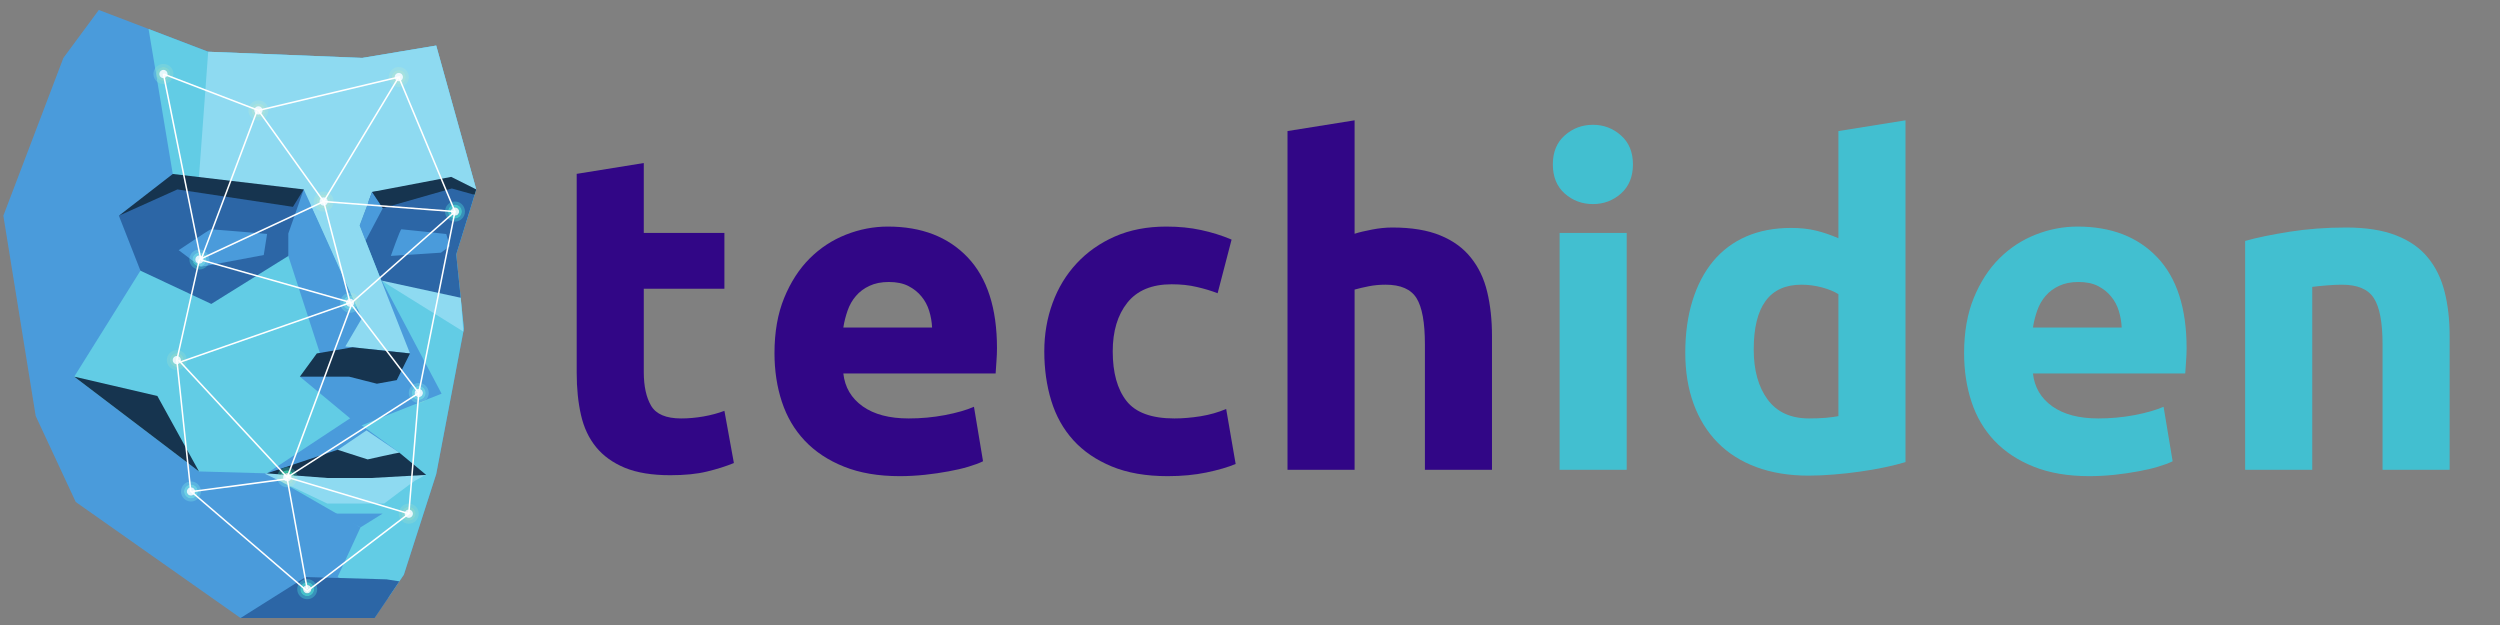 <svg xmlns="http://www.w3.org/2000/svg" xmlns:xlink="http://www.w3.org/1999/xlink" width="500" zoomAndPan="magnify" viewBox="0 0 375 93.75" height="125" preserveAspectRatio="xMidYMid meet" version="1.0"><rect x="0" y="0" width="375" height="93.75" fill="#808080" stroke="none"/><defs><g/><clipPath id="b148f762f4"><path d="M 0.5 1.496 L 71.441 1.496 L 71.441 92.707 L 0.5 92.707 Z M 0.5 1.496 " clip-rule="nonzero"/></clipPath><clipPath id="2a392739dc"><path d="M 11 4 L 71.441 4 L 71.441 90 L 11 90 Z M 11 4 " clip-rule="nonzero"/></clipPath><clipPath id="a36a1c3a56"><path d="M 29 6 L 71.441 6 L 71.441 33 L 29 33 Z M 29 6 " clip-rule="nonzero"/></clipPath><clipPath id="a6492c808d"><path d="M 53 27 L 71.441 27 L 71.441 46 L 53 46 Z M 53 27 " clip-rule="nonzero"/></clipPath><clipPath id="fba869458a"><path d="M 55 26 L 71.441 26 L 71.441 32 L 55 32 Z M 55 26 " clip-rule="nonzero"/></clipPath><clipPath id="98c3e86940"><path d="M 36 86 L 60 86 L 60 92.707 L 36 92.707 Z M 36 86 " clip-rule="nonzero"/></clipPath><clipPath id="6c637960b0"><path d="M 23 10.215 L 23.629 10.215 L 23.629 12.324 L 23 12.324 Z M 23 10.215 " clip-rule="nonzero"/></clipPath><clipPath id="233f0c98f9"><path d="M 23.27 10.262 C 23.109 10.504 23.016 10.789 23.016 11.102 C 23.016 11.59 23.25 12.027 23.613 12.301 L 23.27 10.262 " clip-rule="nonzero"/></clipPath></defs><g fill="#310686" fill-opacity="1"><g transform="translate(82.114, 70.47)"><g><path d="M 4.391 -44.391 L 14.453 -46.016 L 14.453 -35.531 L 26.547 -35.531 L 26.547 -27.156 L 14.453 -27.156 L 14.453 -14.656 C 14.453 -12.539 14.82 -10.852 15.562 -9.594 C 16.312 -8.332 17.812 -7.703 20.062 -7.703 C 21.145 -7.703 22.258 -7.801 23.406 -8 C 24.562 -8.207 25.609 -8.488 26.547 -8.844 L 27.969 -1.016 C 26.75 -0.516 25.395 -0.086 23.906 0.266 C 22.426 0.629 20.602 0.812 18.438 0.812 C 15.695 0.812 13.426 0.441 11.625 -0.297 C 9.82 -1.047 8.379 -2.082 7.297 -3.406 C 6.211 -4.738 5.457 -6.348 5.031 -8.234 C 4.602 -10.129 4.391 -12.227 4.391 -14.531 Z M 4.391 -44.391 "/></g></g></g><g fill="#310686" fill-opacity="1"><g transform="translate(113.126, 70.47)"><g><path d="M 3.047 -17.5 C 3.047 -20.656 3.531 -23.414 4.5 -25.781 C 5.469 -28.145 6.738 -30.113 8.312 -31.688 C 9.883 -33.258 11.695 -34.453 13.75 -35.266 C 15.801 -36.078 17.906 -36.484 20.062 -36.484 C 25.113 -36.484 29.102 -34.941 32.031 -31.859 C 34.957 -28.773 36.422 -24.234 36.422 -18.234 C 36.422 -17.648 36.395 -17.008 36.344 -16.312 C 36.301 -15.613 36.258 -14.992 36.219 -14.453 L 13.375 -14.453 C 13.602 -12.379 14.57 -10.734 16.281 -9.516 C 17.988 -8.305 20.285 -7.703 23.172 -7.703 C 25.016 -7.703 26.828 -7.867 28.609 -8.203 C 30.391 -8.547 31.844 -8.961 32.969 -9.453 L 34.328 -1.281 C 33.785 -1.008 33.062 -0.738 32.156 -0.469 C 31.258 -0.195 30.258 0.035 29.156 0.234 C 28.051 0.441 26.867 0.613 25.609 0.75 C 24.348 0.883 23.086 0.953 21.828 0.953 C 18.629 0.953 15.848 0.477 13.484 -0.469 C 11.117 -1.414 9.156 -2.711 7.594 -4.359 C 6.039 -6.004 4.895 -7.953 4.156 -10.203 C 3.414 -12.453 3.047 -14.883 3.047 -17.5 Z M 26.688 -21.344 C 26.645 -22.207 26.5 -23.039 26.25 -23.844 C 26 -24.656 25.613 -25.375 25.094 -26 C 24.582 -26.633 23.93 -27.156 23.141 -27.562 C 22.348 -27.969 21.367 -28.172 20.203 -28.172 C 19.078 -28.172 18.109 -27.977 17.297 -27.594 C 16.484 -27.219 15.805 -26.711 15.266 -26.078 C 14.723 -25.453 14.305 -24.723 14.016 -23.891 C 13.723 -23.055 13.508 -22.207 13.375 -21.344 Z M 26.688 -21.344 "/></g></g></g><g fill="#310686" fill-opacity="1"><g transform="translate(153.597, 70.47)"><g><path d="M 3.047 -17.766 C 3.047 -20.336 3.461 -22.758 4.297 -25.031 C 5.129 -27.301 6.332 -29.281 7.906 -30.969 C 9.477 -32.664 11.391 -34.008 13.641 -35 C 15.898 -35.988 18.469 -36.484 21.344 -36.484 C 23.238 -36.484 24.973 -36.312 26.547 -35.969 C 28.129 -35.633 29.66 -35.156 31.141 -34.531 L 29.047 -26.484 C 28.109 -26.848 27.07 -27.16 25.938 -27.422 C 24.812 -27.691 23.551 -27.828 22.156 -27.828 C 19.188 -27.828 16.969 -26.906 15.5 -25.062 C 14.039 -23.219 13.312 -20.785 13.312 -17.766 C 13.312 -14.566 14 -12.086 15.375 -10.328 C 16.75 -8.578 19.145 -7.703 22.562 -7.703 C 23.781 -7.703 25.086 -7.812 26.484 -8.031 C 27.879 -8.258 29.16 -8.625 30.328 -9.125 L 31.75 -0.875 C 30.582 -0.383 29.117 0.039 27.359 0.406 C 25.609 0.77 23.672 0.953 21.547 0.953 C 18.305 0.953 15.516 0.469 13.172 -0.5 C 10.828 -1.469 8.898 -2.785 7.391 -4.453 C 5.891 -6.117 4.789 -8.086 4.094 -10.359 C 3.395 -12.641 3.047 -15.109 3.047 -17.766 Z M 3.047 -17.766 "/></g></g></g><g fill="#310686" fill-opacity="1"><g transform="translate(188.392, 70.47)"><g><path d="M 4.734 0 L 4.734 -50.812 L 14.797 -52.422 L 14.797 -35.406 C 15.473 -35.625 16.336 -35.832 17.391 -36.031 C 18.453 -36.238 19.477 -36.344 20.469 -36.344 C 23.352 -36.344 25.75 -35.945 27.656 -35.156 C 29.57 -34.375 31.102 -33.258 32.25 -31.812 C 33.406 -30.375 34.219 -28.664 34.688 -26.688 C 35.164 -24.707 35.406 -22.5 35.406 -20.062 L 35.406 0 L 25.344 0 L 25.344 -18.844 C 25.344 -22.094 24.926 -24.391 24.094 -25.734 C 23.258 -27.086 21.711 -27.766 19.453 -27.766 C 18.555 -27.766 17.711 -27.688 16.922 -27.531 C 16.129 -27.375 15.422 -27.207 14.797 -27.031 L 14.797 0 Z M 4.734 0 "/></g></g></g><g fill="#42bfd0" fill-opacity="1"><g transform="translate(229.207, 70.47)"><g><path d="M 14.797 0 L 4.734 0 L 4.734 -35.531 L 14.797 -35.531 Z M 15.734 -45.812 C 15.734 -43.957 15.133 -42.5 13.938 -41.438 C 12.75 -40.383 11.348 -39.859 9.734 -39.859 C 8.109 -39.859 6.695 -40.383 5.5 -41.438 C 4.312 -42.5 3.719 -43.957 3.719 -45.812 C 3.719 -47.656 4.312 -49.102 5.5 -50.156 C 6.695 -51.219 8.109 -51.75 9.734 -51.75 C 11.348 -51.75 12.75 -51.219 13.938 -50.156 C 15.133 -49.102 15.734 -47.656 15.734 -45.812 Z M 15.734 -45.812 "/></g></g></g><g fill="#42bfd0" fill-opacity="1"><g transform="translate(249.746, 70.47)"><g><path d="M 13.312 -18.047 C 13.312 -14.93 14.008 -12.426 15.406 -10.531 C 16.801 -8.645 18.875 -7.703 21.625 -7.703 C 22.52 -7.703 23.348 -7.734 24.109 -7.797 C 24.879 -7.867 25.516 -7.953 26.016 -8.047 L 26.016 -26.344 C 25.379 -26.75 24.555 -27.086 23.547 -27.359 C 22.535 -27.629 21.508 -27.766 20.469 -27.766 C 15.695 -27.766 13.312 -24.523 13.312 -18.047 Z M 36.078 -1.156 C 35.18 -0.883 34.145 -0.625 32.969 -0.375 C 31.801 -0.125 30.57 0.086 29.281 0.266 C 28 0.453 26.691 0.598 25.359 0.703 C 24.035 0.816 22.766 0.875 21.547 0.875 C 18.617 0.875 16.004 0.445 13.703 -0.406 C 11.41 -1.258 9.477 -2.484 7.906 -4.078 C 6.332 -5.68 5.129 -7.617 4.297 -9.891 C 3.461 -12.172 3.047 -14.727 3.047 -17.562 C 3.047 -20.445 3.406 -23.047 4.125 -25.359 C 4.844 -27.68 5.875 -29.656 7.219 -31.281 C 8.57 -32.906 10.227 -34.145 12.188 -35 C 14.156 -35.852 16.398 -36.281 18.922 -36.281 C 20.316 -36.281 21.566 -36.145 22.672 -35.875 C 23.773 -35.602 24.891 -35.223 26.016 -34.734 L 26.016 -50.812 L 36.078 -52.422 Z M 36.078 -1.156 "/></g></g></g><g fill="#42bfd0" fill-opacity="1"><g transform="translate(291.568, 70.47)"><g><path d="M 3.047 -17.5 C 3.047 -20.656 3.531 -23.414 4.5 -25.781 C 5.469 -28.145 6.738 -30.113 8.312 -31.688 C 9.883 -33.258 11.695 -34.453 13.75 -35.266 C 15.801 -36.078 17.906 -36.484 20.062 -36.484 C 25.113 -36.484 29.102 -34.941 32.031 -31.859 C 34.957 -28.773 36.422 -24.234 36.422 -18.234 C 36.422 -17.648 36.395 -17.008 36.344 -16.312 C 36.301 -15.613 36.258 -14.992 36.219 -14.453 L 13.375 -14.453 C 13.602 -12.379 14.57 -10.734 16.281 -9.516 C 17.988 -8.305 20.285 -7.703 23.172 -7.703 C 25.016 -7.703 26.828 -7.867 28.609 -8.203 C 30.391 -8.547 31.844 -8.961 32.969 -9.453 L 34.328 -1.281 C 33.785 -1.008 33.062 -0.738 32.156 -0.469 C 31.258 -0.195 30.258 0.035 29.156 0.234 C 28.051 0.441 26.867 0.613 25.609 0.75 C 24.348 0.883 23.086 0.953 21.828 0.953 C 18.629 0.953 15.848 0.477 13.484 -0.469 C 11.117 -1.414 9.156 -2.711 7.594 -4.359 C 6.039 -6.004 4.895 -7.953 4.156 -10.203 C 3.414 -12.453 3.047 -14.883 3.047 -17.5 Z M 26.688 -21.344 C 26.645 -22.207 26.5 -23.039 26.25 -23.844 C 26 -24.656 25.613 -25.375 25.094 -26 C 24.582 -26.633 23.93 -27.156 23.141 -27.562 C 22.348 -27.969 21.367 -28.172 20.203 -28.172 C 19.078 -28.172 18.109 -27.977 17.297 -27.594 C 16.484 -27.219 15.805 -26.711 15.266 -26.078 C 14.723 -25.453 14.305 -24.723 14.016 -23.891 C 13.723 -23.055 13.508 -22.207 13.375 -21.344 Z M 26.688 -21.344 "/></g></g></g><g fill="#42bfd0" fill-opacity="1"><g transform="translate(332.039, 70.47)"><g><path d="M 4.734 -34.328 C 6.441 -34.816 8.645 -35.273 11.344 -35.703 C 14.051 -36.129 16.891 -36.344 19.859 -36.344 C 22.879 -36.344 25.391 -35.945 27.391 -35.156 C 29.398 -34.375 30.988 -33.258 32.156 -31.812 C 33.332 -30.375 34.164 -28.664 34.656 -26.688 C 35.156 -24.707 35.406 -22.5 35.406 -20.062 L 35.406 0 L 25.344 0 L 25.344 -18.844 C 25.344 -22.094 24.91 -24.391 24.047 -25.734 C 23.191 -27.086 21.594 -27.766 19.25 -27.766 C 18.531 -27.766 17.766 -27.727 16.953 -27.656 C 16.141 -27.594 15.422 -27.52 14.797 -27.438 L 14.797 0 L 4.734 0 Z M 4.734 -34.328 "/></g></g></g><g clip-path="url(#b148f762f4)"><path fill="#4a9bdb" d="M 0.504 32.359 L 5.355 62.402 L 11.363 75.297 L 36.082 92.703 L 56.188 92.703 L 58.262 89.625 L 60.578 86.203 L 65.43 71.117 L 69.586 49.301 L 68.43 38.16 L 71.438 28.418 L 65.43 6.832 L 54.34 8.688 L 31.23 7.762 L 22.285 4.344 L 14.824 1.496 L 9.508 8.688 L 0.504 32.359 " fill-opacity="1" fill-rule="nonzero"/></g><g clip-path="url(#2a392739dc)"><path fill="#62cce5" d="M 11.133 56.5 L 29.844 70.715 L 40.012 71.004 L 54.078 79.102 L 50.641 86.555 L 58.262 89.625 L 60.578 86.203 L 65.43 71.117 L 69.586 49.301 L 68.43 38.16 L 71.438 28.418 L 65.43 6.832 L 54.34 8.688 L 31.23 7.762 L 22.285 4.344 L 25.914 26.094 L 21.066 40.602 L 11.133 56.5 " fill-opacity="1" fill-rule="nonzero"/></g><path fill="#4a9bdb" d="M 52.664 62.648 L 40.012 71.004 L 59.898 67.898 L 52.664 62.648 " fill-opacity="1" fill-rule="nonzero"/><path fill="#4a9bdb" d="M 56.992 41.578 L 66.238 59.051 L 53.934 63.926 L 56.992 41.578 " fill-opacity="1" fill-rule="nonzero"/><path fill="#4a9bdb" d="M 59.508 57.02 L 53.934 63.926 L 44.98 56.496 L 50.238 54.469 L 59.508 57.02 " fill-opacity="1" fill-rule="nonzero"/><path fill="#8edaf1" d="M 49.312 68.395 L 54.973 64.562 L 59.898 67.898 L 56.676 70.309 L 49.312 68.395 " fill-opacity="1" fill-rule="nonzero"/><g clip-path="url(#a36a1c3a56)"><path fill="#8edaf1" d="M 29.844 26.559 L 31.23 7.762 L 54.34 8.688 L 65.43 6.832 L 71.438 28.414 L 49.398 32.883 L 29.844 26.559 " fill-opacity="1" fill-rule="nonzero"/></g><g clip-path="url(#a6492c808d)"><path fill="#2c66a6" d="M 67.625 27.488 L 71.188 29.227 L 68.434 38.164 L 69.105 44.664 L 64.621 45.59 L 57.188 42.078 L 53.934 33.812 L 55.812 28.793 L 67.625 27.488 " fill-opacity="1" fill-rule="nonzero"/></g><path fill="#4a9bdb" d="M 57.426 31.223 L 54.836 36.105 L 53.934 33.812 L 55.812 28.793 L 57.426 31.223 " fill-opacity="1" fill-rule="nonzero"/><path fill="#4a9bdb" d="M 44.633 29.227 L 45.559 28.414 L 48.852 35.551 L 55.68 50.875 L 48.828 55.57 L 43.246 38.395 L 41.977 32.824 L 44.633 29.227 " fill-opacity="1" fill-rule="nonzero"/><path fill="#2c66a6" d="M 43.246 29.227 L 45.559 28.414 L 43.246 35.031 L 43.246 38.395 L 31.695 45.59 L 21.066 40.602 L 17.832 32.359 L 26.148 27.488 L 43.246 29.227 " fill-opacity="1" fill-rule="nonzero"/><path fill="#16344f" d="M 45.559 28.414 L 43.941 31.027 L 26.609 28.414 L 17.832 32.359 L 25.918 26.094 L 45.559 28.414 " fill-opacity="1" fill-rule="nonzero"/><g clip-path="url(#fba869458a)"><path fill="#16344f" d="M 55.812 28.793 L 67.68 26.531 L 71.438 28.414 L 71.184 29.227 L 67.77 28.27 L 57.422 31.223 L 55.812 28.793 " fill-opacity="1" fill-rule="nonzero"/></g><path fill="#8edaf1" d="M 55.27 30.242 L 53.934 33.812 L 61.5 53.016 L 51.797 51.973 L 54.281 47.738 L 46.656 30.793 L 51.102 29.75 L 55.27 30.242 " fill-opacity="1" fill-rule="nonzero"/><path fill="#8edaf1" d="M 62.25 72.105 C 62.078 72.164 57.629 75.531 57.629 75.531 L 49.082 75.531 L 39.711 71.059 L 49.715 69.871 L 60.23 70.715 L 63.805 71.242 L 62.25 72.105 " fill-opacity="1" fill-rule="nonzero"/><path fill="#16344f" d="M 59.898 67.898 C 59.668 67.898 55.148 68.914 55.148 68.914 L 50.641 67.465 L 40.012 71.004 L 49.141 71.699 L 55.668 71.699 L 63.926 71.234 L 59.898 67.898 " fill-opacity="1" fill-rule="nonzero"/><path fill="#4a9bdb" d="M 57.398 77.039 L 49.715 77.039 L 54.078 79.102 Z M 57.398 77.039 " fill-opacity="1" fill-rule="nonzero"/><g clip-path="url(#98c3e86940)"><path fill="#2c66a6" d="M 36.082 92.703 L 45.848 86.555 L 57.977 86.902 L 59.902 87.203 L 56.188 92.703 L 36.082 92.703 " fill-opacity="1" fill-rule="nonzero"/></g><path fill="#16344f" d="M 29.844 70.715 L 23.605 59.398 L 11.129 56.496 Z M 29.844 70.715 " fill-opacity="1" fill-rule="nonzero"/><path fill="#16344f" d="M 52.875 52.09 L 47.523 53.016 L 44.98 56.496 L 52.352 56.496 L 56.535 57.559 L 59.508 57.02 L 61.5 53.016 L 52.875 52.09 " fill-opacity="1" fill-rule="nonzero"/><path fill="#4a9bdb" d="M 39.562 38.254 L 30.117 40.023 L 26.801 37.527 C 26.801 37.527 31.449 34.402 31.652 34.391 C 31.852 34.379 40.062 35.09 40.062 35.09 L 39.562 38.254 " fill-opacity="1" fill-rule="nonzero"/><path fill="#4a9bdb" d="M 66.141 37.902 L 58.625 38.387 C 58.625 38.387 60.035 34.391 60.207 34.391 C 60.379 34.391 66.938 35.102 66.938 35.102 L 67.484 36.922 L 66.141 37.902 " fill-opacity="1" fill-rule="nonzero"/><path fill="#8edaf1" d="M 57.191 42.078 L 69.105 44.664 L 69.5 49.738 L 57.191 42.078 " fill-opacity="1" fill-rule="nonzero"/><g clip-path="url(#6c637960b0)"><g clip-path="url(#233f0c98f9)"><path fill="#5bb4e0" d="M 23.02 12.301 L 23.613 12.301 L 23.613 10.262 L 23.02 10.262 L 23.02 12.301 " fill-opacity="1" fill-rule="nonzero"/></g></g><path fill="#73d1de" d="M 24.516 9.594 C 23.996 9.594 23.539 9.859 23.273 10.262 L 23.613 12.301 C 23.863 12.492 24.176 12.605 24.516 12.605 C 25.344 12.605 26.016 11.934 26.016 11.102 C 26.016 10.27 25.344 9.594 24.516 9.594 M 24.516 12.148 C 23.941 12.148 23.473 11.68 23.473 11.102 C 23.473 10.523 23.941 10.055 24.516 10.055 C 25.094 10.055 25.559 10.523 25.559 11.102 C 25.559 11.68 25.094 12.148 24.516 12.148 " fill-opacity="1" fill-rule="nonzero"/><path fill="#83d5d4" d="M 24.516 10.055 C 23.941 10.055 23.473 10.523 23.473 11.102 C 23.473 11.68 23.941 12.148 24.516 12.148 C 25.094 12.148 25.559 11.68 25.559 11.102 C 25.559 10.523 25.094 10.055 24.516 10.055 M 24.516 11.723 C 24.176 11.723 23.898 11.445 23.898 11.102 C 23.898 10.758 24.176 10.477 24.516 10.477 C 24.859 10.477 25.137 10.758 25.137 11.102 C 25.137 11.445 24.859 11.723 24.516 11.723 " fill-opacity="1" fill-rule="nonzero"/><path fill="#e7f7fa" d="M 24.516 10.48 C 24.176 10.48 23.895 10.758 23.895 11.102 C 23.895 11.445 24.176 11.723 24.516 11.723 C 24.859 11.723 25.137 11.445 25.137 11.102 C 25.137 10.758 24.859 10.48 24.516 10.48 " fill-opacity="1" fill-rule="nonzero"/><path fill="#9adee8" d="M 59.82 10.055 C 58.992 10.055 58.32 10.727 58.32 11.559 C 58.32 12.391 58.992 13.066 59.82 13.066 C 60.648 13.066 61.32 12.391 61.32 11.559 C 61.32 10.727 60.648 10.055 59.82 10.055 M 59.82 12.605 C 59.242 12.605 58.777 12.137 58.777 11.559 C 58.777 10.98 59.242 10.512 59.82 10.512 C 60.395 10.512 60.863 10.98 60.863 11.559 C 60.863 12.137 60.395 12.605 59.82 12.605 " fill-opacity="1" fill-rule="nonzero"/><path fill="#a6e1de" d="M 59.82 10.512 C 59.242 10.512 58.777 10.98 58.777 11.559 C 58.777 12.137 59.242 12.605 59.82 12.605 C 60.395 12.605 60.863 12.137 60.863 11.559 C 60.863 10.98 60.395 10.512 59.82 10.512 M 59.82 12.184 C 59.477 12.184 59.199 11.902 59.199 11.559 C 59.199 11.215 59.477 10.938 59.82 10.938 C 60.16 10.938 60.441 11.215 60.441 11.559 C 60.441 11.902 60.16 12.184 59.82 12.184 " fill-opacity="1" fill-rule="nonzero"/><path fill="#eef9fd" d="M 59.82 10.938 C 59.477 10.938 59.199 11.215 59.199 11.559 C 59.199 11.902 59.477 12.184 59.82 12.184 C 60.16 12.184 60.441 11.902 60.441 11.559 C 60.441 11.215 60.16 10.938 59.82 10.938 " fill-opacity="1" fill-rule="nonzero"/><path fill="#3891ba" d="M 28.422 38.746 C 28.414 38.805 28.41 38.863 28.41 38.926 C 28.41 39.754 29.082 40.43 29.91 40.43 C 30.395 40.43 30.824 40.199 31.102 39.84 L 30.117 40.023 L 30.039 39.965 C 29.996 39.969 29.953 39.973 29.91 39.973 C 29.391 39.973 28.961 39.59 28.879 39.09 L 28.422 38.746 " fill-opacity="1" fill-rule="nonzero"/><path fill="#5bb4e0" d="M 29.91 37.418 C 29.141 37.418 28.508 38 28.422 38.746 L 28.879 39.09 C 28.871 39.035 28.867 38.98 28.867 38.926 C 28.867 38.348 29.332 37.879 29.91 37.879 C 30.484 37.879 30.949 38.348 30.949 38.926 C 30.949 39.457 30.551 39.898 30.039 39.965 L 30.117 40.023 L 31.102 39.84 C 31.293 39.586 31.406 39.27 31.406 38.926 C 31.406 38.094 30.738 37.418 29.91 37.418 " fill-opacity="1" fill-rule="nonzero"/><path fill="#46c2ca" d="M 28.879 39.09 C 28.961 39.59 29.391 39.973 29.91 39.973 C 29.953 39.973 29.996 39.969 30.039 39.965 L 28.879 39.09 " fill-opacity="1" fill-rule="nonzero"/><path fill="#6bcfe4" d="M 29.91 37.879 C 29.332 37.879 28.867 38.348 28.867 38.926 C 28.867 38.98 28.871 39.035 28.879 39.09 L 30.039 39.965 C 30.551 39.898 30.949 39.457 30.949 38.926 C 30.949 38.348 30.484 37.879 29.91 37.879 M 29.91 39.547 C 29.566 39.547 29.289 39.27 29.289 38.926 C 29.289 38.582 29.566 38.301 29.91 38.301 C 30.25 38.301 30.527 38.582 30.527 38.926 C 30.527 39.27 30.25 39.547 29.91 39.547 " fill-opacity="1" fill-rule="nonzero"/><path fill="#e2f6fd" d="M 29.91 38.301 C 29.566 38.301 29.289 38.582 29.289 38.926 C 29.289 39.27 29.566 39.547 29.91 39.547 C 30.25 39.547 30.527 39.27 30.527 38.926 C 30.527 38.582 30.25 38.301 29.91 38.301 " fill-opacity="1" fill-rule="nonzero"/><path fill="#73d1de" d="M 26.527 52.512 C 25.699 52.512 25.027 53.184 25.027 54.016 C 25.027 54.848 25.699 55.523 26.527 55.523 C 27.355 55.523 28.023 54.848 28.023 54.016 C 28.023 53.184 27.355 52.512 26.527 52.512 M 26.527 55.066 C 25.949 55.066 25.484 54.594 25.484 54.016 C 25.484 53.438 25.949 52.969 26.527 52.969 C 27.102 52.969 27.566 53.438 27.566 54.016 C 27.566 54.594 27.102 55.066 26.527 55.066 " fill-opacity="1" fill-rule="nonzero"/><path fill="#83d5d4" d="M 26.527 52.969 C 25.949 52.969 25.484 53.438 25.484 54.016 C 25.484 54.594 25.949 55.066 26.527 55.066 C 27.102 55.066 27.566 54.594 27.566 54.016 C 27.566 53.438 27.102 52.969 26.527 52.969 M 26.527 54.641 C 26.184 54.641 25.906 54.363 25.906 54.016 C 25.906 53.672 26.184 53.395 26.527 53.395 C 26.867 53.395 27.145 53.672 27.145 54.016 C 27.145 54.363 26.867 54.641 26.527 54.641 " fill-opacity="1" fill-rule="nonzero"/><path fill="#e7f7fa" d="M 26.527 53.395 C 26.184 53.395 25.906 53.672 25.906 54.016 C 25.906 54.363 26.184 54.641 26.527 54.641 C 26.867 54.641 27.145 54.363 27.145 54.016 C 27.145 53.672 26.867 53.395 26.527 53.395 " fill-opacity="1" fill-rule="nonzero"/><path fill="#73d1de" d="M 63.918 59.969 L 62.703 60.449 C 62.742 60.453 62.777 60.453 62.816 60.453 C 63.254 60.453 63.645 60.27 63.918 59.969 " fill-opacity="1" fill-rule="nonzero"/><path fill="#5bb4e0" d="M 62.816 57.445 C 61.988 57.445 61.316 58.117 61.316 58.949 C 61.316 59.742 61.93 60.395 62.703 60.449 L 63.918 59.969 C 64.164 59.699 64.316 59.344 64.316 58.949 C 64.316 58.117 63.645 57.445 62.816 57.445 M 62.816 59.996 C 62.242 59.996 61.773 59.527 61.773 58.949 C 61.773 58.371 62.242 57.902 62.816 57.902 C 63.395 57.902 63.859 58.371 63.859 58.949 C 63.859 59.527 63.395 59.996 62.816 59.996 " fill-opacity="1" fill-rule="nonzero"/><path fill="#6bcfe4" d="M 62.816 57.902 C 62.242 57.902 61.773 58.371 61.773 58.949 C 61.773 59.527 62.242 59.996 62.816 59.996 C 63.395 59.996 63.859 59.527 63.859 58.949 C 63.859 58.371 63.395 57.902 62.816 57.902 M 62.816 59.57 C 62.477 59.57 62.195 59.293 62.195 58.949 C 62.195 58.605 62.477 58.324 62.816 58.324 C 63.16 58.324 63.438 58.605 63.438 58.949 C 63.438 59.293 63.16 59.57 62.816 59.57 " fill-opacity="1" fill-rule="nonzero"/><path fill="#e2f6fd" d="M 62.816 58.324 C 62.477 58.324 62.195 58.605 62.195 58.949 C 62.195 59.293 62.477 59.57 62.816 59.57 C 63.16 59.57 63.438 59.293 63.438 58.949 C 63.438 58.605 63.16 58.324 62.816 58.324 " fill-opacity="1" fill-rule="nonzero"/><path fill="#5bb4e0" d="M 41.637 71.977 C 41.805 72.621 42.391 73.098 43.086 73.098 C 43.242 73.098 43.391 73.074 43.531 73.031 L 42.766 72.59 C 42.625 72.543 42.5 72.469 42.391 72.375 L 42.031 72.168 L 41.637 71.977 " fill-opacity="1" fill-rule="nonzero"/><path fill="#73d1de" d="M 42.031 72.168 L 42.391 72.375 C 42.367 72.352 42.344 72.328 42.324 72.305 L 42.031 72.168 M 42.766 72.59 L 43.531 73.031 C 43.59 73.012 43.648 72.988 43.703 72.965 L 43.02 72.637 C 42.93 72.633 42.848 72.613 42.766 72.59 " fill-opacity="1" fill-rule="nonzero"/><path fill="#9adee8" d="M 41.66 71.129 C 41.613 71.277 41.586 71.43 41.586 71.594 C 41.586 71.727 41.605 71.855 41.637 71.977 L 42.031 72.168 L 42.324 72.305 C 42.148 72.117 42.043 71.867 42.043 71.594 C 42.043 71.441 42.074 71.297 42.133 71.164 L 41.66 71.129 M 44.09 71.316 C 44.117 71.402 44.129 71.496 44.129 71.594 C 44.129 72.172 43.66 72.641 43.086 72.641 C 43.062 72.641 43.039 72.641 43.02 72.637 L 43.703 72.965 C 44.223 72.727 44.586 72.203 44.586 71.594 C 44.586 71.512 44.578 71.43 44.566 71.352 L 44.09 71.316 " fill-opacity="1" fill-rule="nonzero"/><path fill="#236c75" d="M 43.086 70.086 C 42.418 70.086 41.855 70.523 41.66 71.129 L 42.133 71.164 C 42.297 70.801 42.66 70.543 43.086 70.543 C 43.566 70.543 43.969 70.871 44.09 71.316 L 44.566 71.352 C 44.449 70.633 43.832 70.086 43.086 70.086 " fill-opacity="1" fill-rule="nonzero"/><path fill="#6bcfe4" d="M 42.391 72.375 C 42.5 72.469 42.625 72.543 42.766 72.59 L 42.391 72.375 " fill-opacity="1" fill-rule="nonzero"/><path fill="#83d5d4" d="M 42.324 72.305 C 42.344 72.328 42.367 72.352 42.391 72.375 L 42.766 72.59 C 42.848 72.613 42.93 72.633 43.02 72.637 L 42.324 72.305 " fill-opacity="1" fill-rule="nonzero"/><path fill="#a6e1de" d="M 42.133 71.164 C 42.074 71.297 42.043 71.441 42.043 71.594 C 42.043 71.867 42.148 72.117 42.324 72.305 L 43.02 72.637 C 43.039 72.641 43.062 72.641 43.086 72.641 C 43.66 72.641 44.129 72.172 44.129 71.594 C 44.129 71.496 44.117 71.402 44.09 71.316 L 43.621 71.281 C 43.676 71.371 43.707 71.48 43.707 71.594 C 43.707 71.938 43.43 72.215 43.086 72.215 C 42.742 72.215 42.465 71.938 42.465 71.594 C 42.465 71.445 42.516 71.309 42.602 71.203 L 42.133 71.164 " fill-opacity="1" fill-rule="nonzero"/><path fill="#35ba9d" d="M 43.086 70.543 C 42.66 70.543 42.297 70.801 42.133 71.164 L 42.602 71.203 C 42.715 71.059 42.891 70.969 43.086 70.969 C 43.316 70.969 43.516 71.094 43.621 71.281 L 44.09 71.316 C 43.969 70.871 43.566 70.543 43.086 70.543 " fill-opacity="1" fill-rule="nonzero"/><path fill="#eef9fd" d="M 42.602 71.203 C 42.516 71.309 42.465 71.445 42.465 71.594 C 42.465 71.938 42.742 72.215 43.086 72.215 C 43.43 72.215 43.707 71.938 43.707 71.594 C 43.707 71.48 43.676 71.371 43.621 71.281 L 42.602 71.203 " fill-opacity="1" fill-rule="nonzero"/><path fill="#d7f1e7" d="M 43.086 70.969 C 42.891 70.969 42.715 71.059 42.602 71.203 L 43.621 71.281 C 43.516 71.094 43.316 70.969 43.086 70.969 " fill-opacity="1" fill-rule="nonzero"/><path fill="#73d1de" d="M 61.316 75.547 C 60.488 75.547 59.82 76.223 59.82 77.055 C 59.82 77.883 60.488 78.559 61.316 78.559 C 62.145 78.559 62.816 77.883 62.816 77.055 C 62.816 76.223 62.145 75.547 61.316 75.547 M 61.316 78.102 C 60.742 78.102 60.277 77.633 60.277 77.055 C 60.277 76.477 60.742 76.008 61.316 76.008 C 61.895 76.008 62.359 76.477 62.359 77.055 C 62.359 77.633 61.895 78.102 61.316 78.102 " fill-opacity="1" fill-rule="nonzero"/><path fill="#83d5d4" d="M 61.316 76.008 C 60.742 76.008 60.277 76.477 60.277 77.055 C 60.277 77.633 60.742 78.102 61.316 78.102 C 61.895 78.102 62.359 77.633 62.359 77.055 C 62.359 76.477 61.895 76.008 61.316 76.008 M 61.316 77.676 C 60.977 77.676 60.699 77.398 60.699 77.055 C 60.699 76.707 60.977 76.43 61.316 76.43 C 61.66 76.43 61.938 76.707 61.938 77.055 C 61.938 77.398 61.66 77.676 61.316 77.676 " fill-opacity="1" fill-rule="nonzero"/><path fill="#e7f7fa" d="M 61.316 76.43 C 60.977 76.43 60.699 76.707 60.699 77.055 C 60.699 77.398 60.977 77.676 61.316 77.676 C 61.66 77.676 61.938 77.398 61.938 77.055 C 61.938 76.707 61.66 76.43 61.316 76.43 " fill-opacity="1" fill-rule="nonzero"/><path fill="#3891ba" d="M 46.086 86.871 C 45.258 86.871 44.586 87.547 44.586 88.379 C 44.586 89.211 45.258 89.883 46.086 89.883 C 46.91 89.883 47.582 89.211 47.582 88.379 C 47.582 87.547 46.91 86.871 46.086 86.871 M 46.086 89.426 C 45.508 89.426 45.043 88.957 45.043 88.379 C 45.043 87.801 45.508 87.332 46.086 87.332 C 46.66 87.332 47.125 87.801 47.125 88.379 C 47.125 88.957 46.66 89.426 46.086 89.426 " fill-opacity="1" fill-rule="nonzero"/><path fill="#46c2ca" d="M 46.086 87.332 C 45.508 87.332 45.043 87.801 45.043 88.379 C 45.043 88.957 45.508 89.426 46.086 89.426 C 46.66 89.426 47.125 88.957 47.125 88.379 C 47.125 87.801 46.66 87.332 46.086 87.332 M 46.086 89 C 45.742 89 45.465 88.723 45.465 88.379 C 45.465 88.035 45.742 87.754 46.086 87.754 C 46.426 87.754 46.703 88.035 46.703 88.379 C 46.703 88.723 46.426 89 46.086 89 " fill-opacity="1" fill-rule="nonzero"/><path fill="#dbf3f5" d="M 46.086 87.754 C 45.742 87.754 45.465 88.035 45.465 88.379 C 45.465 88.723 45.742 89 46.086 89 C 46.426 89 46.703 88.723 46.703 88.379 C 46.703 88.035 46.426 87.754 46.086 87.754 " fill-opacity="1" fill-rule="nonzero"/><path fill="#5bb4e0" d="M 28.645 72.215 C 27.816 72.215 27.148 72.891 27.148 73.723 C 27.148 74.551 27.816 75.227 28.645 75.227 C 29.473 75.227 30.145 74.551 30.145 73.723 C 30.145 72.891 29.473 72.215 28.645 72.215 M 28.645 74.77 C 28.07 74.77 27.602 74.301 27.602 73.723 C 27.602 73.145 28.07 72.676 28.645 72.676 C 29.223 72.676 29.688 73.145 29.688 73.723 C 29.688 74.301 29.223 74.77 28.645 74.77 " fill-opacity="1" fill-rule="nonzero"/><path fill="#6bcfe4" d="M 28.645 72.676 C 28.07 72.676 27.602 73.145 27.602 73.723 C 27.602 74.301 28.07 74.77 28.645 74.77 C 29.223 74.77 29.688 74.301 29.688 73.723 C 29.688 73.145 29.223 72.676 28.645 72.676 M 28.645 74.344 C 28.305 74.344 28.027 74.066 28.027 73.723 C 28.027 73.379 28.305 73.098 28.645 73.098 C 28.988 73.098 29.266 73.379 29.266 73.723 C 29.266 74.066 28.988 74.344 28.645 74.344 " fill-opacity="1" fill-rule="nonzero"/><path fill="#e2f6fd" d="M 28.645 73.098 C 28.305 73.098 28.027 73.379 28.027 73.723 C 28.027 74.066 28.305 74.344 28.645 74.344 C 28.988 74.344 29.266 74.066 29.266 73.723 C 29.266 73.379 28.988 73.098 28.645 73.098 " fill-opacity="1" fill-rule="nonzero"/><path fill="#3891ba" d="M 68.246 30.227 C 67.418 30.227 66.75 30.902 66.75 31.734 C 66.75 32.566 67.418 33.238 68.246 33.238 C 69.074 33.238 69.746 32.566 69.746 31.734 C 69.746 30.902 69.074 30.227 68.246 30.227 M 68.246 32.781 C 67.672 32.781 67.203 32.312 67.203 31.734 C 67.203 31.156 67.672 30.688 68.246 30.688 C 68.824 30.688 69.289 31.156 69.289 31.734 C 69.289 32.312 68.824 32.781 68.246 32.781 " fill-opacity="1" fill-rule="nonzero"/><path fill="#46c2ca" d="M 68.246 30.688 C 67.672 30.688 67.203 31.156 67.203 31.734 C 67.203 32.312 67.672 32.781 68.246 32.781 C 68.824 32.781 69.289 32.312 69.289 31.734 C 69.289 31.156 68.824 30.688 68.246 30.688 M 68.246 32.355 C 67.906 32.355 67.629 32.078 67.629 31.734 C 67.629 31.391 67.906 31.109 68.246 31.109 C 68.59 31.109 68.867 31.391 68.867 31.734 C 68.867 32.078 68.59 32.355 68.246 32.355 " fill-opacity="1" fill-rule="nonzero"/><path fill="#dbf3f5" d="M 68.246 31.109 C 67.906 31.109 67.625 31.391 67.625 31.734 C 67.625 32.078 67.906 32.355 68.246 32.355 C 68.59 32.355 68.867 32.078 68.867 31.734 C 68.867 31.391 68.59 31.109 68.246 31.109 " fill-opacity="1" fill-rule="nonzero"/><path fill="#5bb4e0" d="M 52.516 43.91 C 51.688 43.91 51.016 44.582 51.016 45.414 C 51.016 46.246 51.688 46.918 52.516 46.918 C 52.98 46.918 53.395 46.707 53.668 46.379 L 53.445 45.887 C 53.273 46.227 52.922 46.461 52.516 46.461 C 51.941 46.461 51.473 45.992 51.473 45.414 C 51.473 44.836 51.941 44.367 52.516 44.367 C 52.605 44.367 52.695 44.379 52.777 44.398 L 52.559 43.91 C 52.543 43.91 52.531 43.91 52.516 43.91 " fill-opacity="1" fill-rule="nonzero"/><path fill="#9adee8" d="M 52.559 43.91 L 52.777 44.398 C 53.227 44.516 53.559 44.926 53.559 45.414 C 53.559 45.586 53.52 45.746 53.445 45.887 L 53.668 46.379 C 53.883 46.117 54.016 45.781 54.016 45.414 C 54.016 44.598 53.367 43.93 52.559 43.91 " fill-opacity="1" fill-rule="nonzero"/><path fill="#6bcfe4" d="M 52.516 44.367 C 51.941 44.367 51.473 44.836 51.473 45.414 C 51.473 45.992 51.941 46.461 52.516 46.461 C 52.922 46.461 53.273 46.227 53.445 45.887 L 52.777 44.398 C 52.695 44.379 52.605 44.367 52.516 44.367 M 52.516 46.035 C 52.176 46.035 51.895 45.758 51.895 45.414 C 51.895 45.07 52.176 44.789 52.516 44.789 C 52.859 44.789 53.137 45.07 53.137 45.414 C 53.137 45.758 52.859 46.035 52.516 46.035 " fill-opacity="1" fill-rule="nonzero"/><path fill="#a6e1de" d="M 52.777 44.398 L 53.445 45.887 C 53.52 45.746 53.559 45.586 53.559 45.414 C 53.559 44.926 53.227 44.516 52.777 44.398 " fill-opacity="1" fill-rule="nonzero"/><path fill="#e2f6fd" d="M 52.516 44.789 C 52.176 44.789 51.895 45.07 51.895 45.414 C 51.895 45.758 52.176 46.035 52.516 46.035 C 52.859 46.035 53.137 45.758 53.137 45.414 C 53.137 45.07 52.859 44.789 52.516 44.789 " fill-opacity="1" fill-rule="nonzero"/><path fill="#9adee8" d="M 38.762 15.059 C 37.934 15.059 37.262 15.73 37.262 16.562 C 37.262 17.395 37.934 18.07 38.762 18.07 C 39.59 18.07 40.262 17.395 40.262 16.562 C 40.262 15.73 39.59 15.059 38.762 15.059 M 38.762 17.609 C 38.188 17.609 37.719 17.141 37.719 16.562 C 37.719 15.984 38.188 15.516 38.762 15.516 C 39.34 15.516 39.805 15.984 39.805 16.562 C 39.805 17.141 39.34 17.609 38.762 17.609 " fill-opacity="1" fill-rule="nonzero"/><path fill="#a6e1de" d="M 38.762 15.516 C 38.188 15.516 37.719 15.984 37.719 16.562 C 37.719 17.141 38.188 17.609 38.762 17.609 C 39.34 17.609 39.805 17.141 39.805 16.562 C 39.805 15.984 39.34 15.516 38.762 15.516 M 38.762 17.184 C 38.418 17.184 38.141 16.906 38.141 16.562 C 38.141 16.219 38.418 15.941 38.762 15.941 C 39.105 15.941 39.383 16.219 39.383 16.562 C 39.383 16.906 39.105 17.184 38.762 17.184 " fill-opacity="1" fill-rule="nonzero"/><path fill="#eef9fd" d="M 38.762 15.938 C 38.422 15.938 38.145 16.219 38.145 16.562 C 38.145 16.906 38.422 17.184 38.762 17.184 C 39.105 17.184 39.383 16.906 39.383 16.562 C 39.383 16.219 39.105 15.938 38.762 15.938 " fill-opacity="1" fill-rule="nonzero"/><path fill="#9adee8" d="M 48.551 28.723 C 47.723 28.723 47.051 29.398 47.051 30.227 C 47.051 30.387 47.078 30.539 47.121 30.684 L 47.57 30.578 C 47.531 30.469 47.508 30.352 47.508 30.227 C 47.508 29.648 47.977 29.18 48.551 29.18 C 49.086 29.18 49.527 29.586 49.586 30.105 L 50.035 30 C 49.926 29.277 49.305 28.723 48.551 28.723 " fill-opacity="1" fill-rule="nonzero"/><path fill="#9adee8" d="M 50.035 30 L 49.586 30.105 C 49.594 30.145 49.594 30.188 49.594 30.227 C 49.594 30.805 49.129 31.273 48.551 31.273 C 48.098 31.273 47.715 30.984 47.57 30.578 L 47.121 30.684 C 47.316 31.293 47.883 31.734 48.551 31.734 C 49.379 31.734 50.051 31.059 50.051 30.227 C 50.051 30.152 50.047 30.074 50.035 30 " fill-opacity="1" fill-rule="nonzero"/><path fill="#a6e1de" d="M 48.551 29.18 C 47.977 29.18 47.508 29.648 47.508 30.227 C 47.508 30.352 47.531 30.469 47.57 30.578 L 47.984 30.48 C 47.949 30.402 47.93 30.316 47.93 30.227 C 47.93 29.883 48.211 29.605 48.551 29.605 C 48.887 29.605 49.16 29.871 49.172 30.203 L 49.586 30.105 C 49.527 29.586 49.086 29.18 48.551 29.18 " fill-opacity="1" fill-rule="nonzero"/><path fill="#a6e1de" d="M 49.586 30.105 L 49.172 30.203 C 49.172 30.211 49.172 30.219 49.172 30.227 C 49.172 30.574 48.895 30.852 48.551 30.852 C 48.301 30.852 48.082 30.699 47.984 30.48 L 47.57 30.578 C 47.715 30.984 48.098 31.273 48.551 31.273 C 49.129 31.273 49.594 30.805 49.594 30.227 C 49.594 30.188 49.594 30.145 49.586 30.105 " fill-opacity="1" fill-rule="nonzero"/><path fill="#eef9fd" d="M 48.551 29.605 C 48.211 29.605 47.93 29.883 47.93 30.227 C 47.93 30.316 47.949 30.402 47.984 30.48 L 49.172 30.203 C 49.16 29.871 48.887 29.605 48.551 29.605 " fill-opacity="1" fill-rule="nonzero"/><path fill="#eef9fd" d="M 49.172 30.203 L 47.984 30.48 C 48.082 30.699 48.301 30.852 48.551 30.852 C 48.895 30.852 49.172 30.574 49.172 30.227 C 49.172 30.219 49.172 30.211 49.172 30.203 " fill-opacity="1" fill-rule="nonzero"/><path fill="#ffffff" d="M 24.477 11.211 L 38.754 16.684 L 59.578 11.738 L 48.355 30.332 L 68.109 31.84 L 62.715 58.879 L 42.812 71.633 L 61.066 77.098 L 46.086 88.527 L 28.723 73.617 L 26.641 54.023 L 30.02 38.949 L 29.797 38.898 L 26.41 54.012 L 28.504 73.73 L 46.078 88.824 L 61.57 77.008 L 43.359 71.555 L 62.922 59.02 L 68.387 31.629 L 48.746 30.129 L 60.062 11.383 L 38.77 16.441 L 24.559 10.992 L 24.477 11.211 " fill-opacity="1" fill-rule="nonzero"/><path fill="#ffffff" d="M 38.668 16.629 L 48.457 30.297 L 48.645 30.16 L 38.855 16.496 " fill-opacity="1" fill-rule="nonzero"/><path fill="#ffffff" d="M 52.477 45.305 L 27.043 54.18 L 27.117 54.398 L 52.555 45.523 " fill-opacity="1" fill-rule="nonzero"/><path fill="#ffffff" d="M 62.703 58.938 L 61.203 77.043 L 61.434 77.062 L 62.934 58.957 " fill-opacity="1" fill-rule="nonzero"/><path fill="#ffffff" d="M 42.973 71.855 L 45.969 88.398 L 46.199 88.355 L 43.199 71.816 " fill-opacity="1" fill-rule="nonzero"/><path fill="#ffffff" d="M 26.699 54.098 L 43 71.672 L 43.172 71.512 L 26.867 53.938 " fill-opacity="1" fill-rule="nonzero"/><path fill="#ffffff" d="M 52.641 45.586 L 42.977 71.551 L 43.195 71.633 L 52.859 45.668 " fill-opacity="1" fill-rule="nonzero"/><path fill="#ffffff" d="M 62.91 58.879 L 52.609 45.344 L 52.426 45.484 L 62.727 59.02 " fill-opacity="1" fill-rule="nonzero"/><path fill="#ffffff" d="M 48.504 30.125 L 29.859 38.82 L 29.957 39.031 L 48.602 30.332 " fill-opacity="1" fill-rule="nonzero"/><path fill="#ffffff" d="M 68.172 31.648 L 52.672 45.328 L 52.824 45.5 L 68.324 31.82 " fill-opacity="1" fill-rule="nonzero"/><path fill="#ffffff" d="M 59.711 11.605 L 68.141 31.777 L 68.355 31.688 L 59.926 11.516 " fill-opacity="1" fill-rule="nonzero"/><path fill="#ffffff" d="M 38.422 16.652 L 30.027 38.949 L 30.242 39.031 L 38.641 16.734 " fill-opacity="1" fill-rule="nonzero"/><path fill="#ffffff" d="M 24.402 11.125 L 30.02 39.012 L 30.246 38.965 L 24.629 11.078 " fill-opacity="1" fill-rule="nonzero"/><path fill="#ffffff" d="M 52.781 45.301 L 30.164 38.879 L 30.102 39.102 L 52.719 45.527 " fill-opacity="1" fill-rule="nonzero"/><path fill="#ffffff" d="M 48.441 30.258 L 52.406 45.445 L 52.629 45.383 L 48.664 30.199 " fill-opacity="1" fill-rule="nonzero"/><path fill="#ffffff" d="M 43.07 71.719 L 28.852 73.605 L 28.883 73.836 L 43.102 71.949 " fill-opacity="1" fill-rule="nonzero"/></svg>